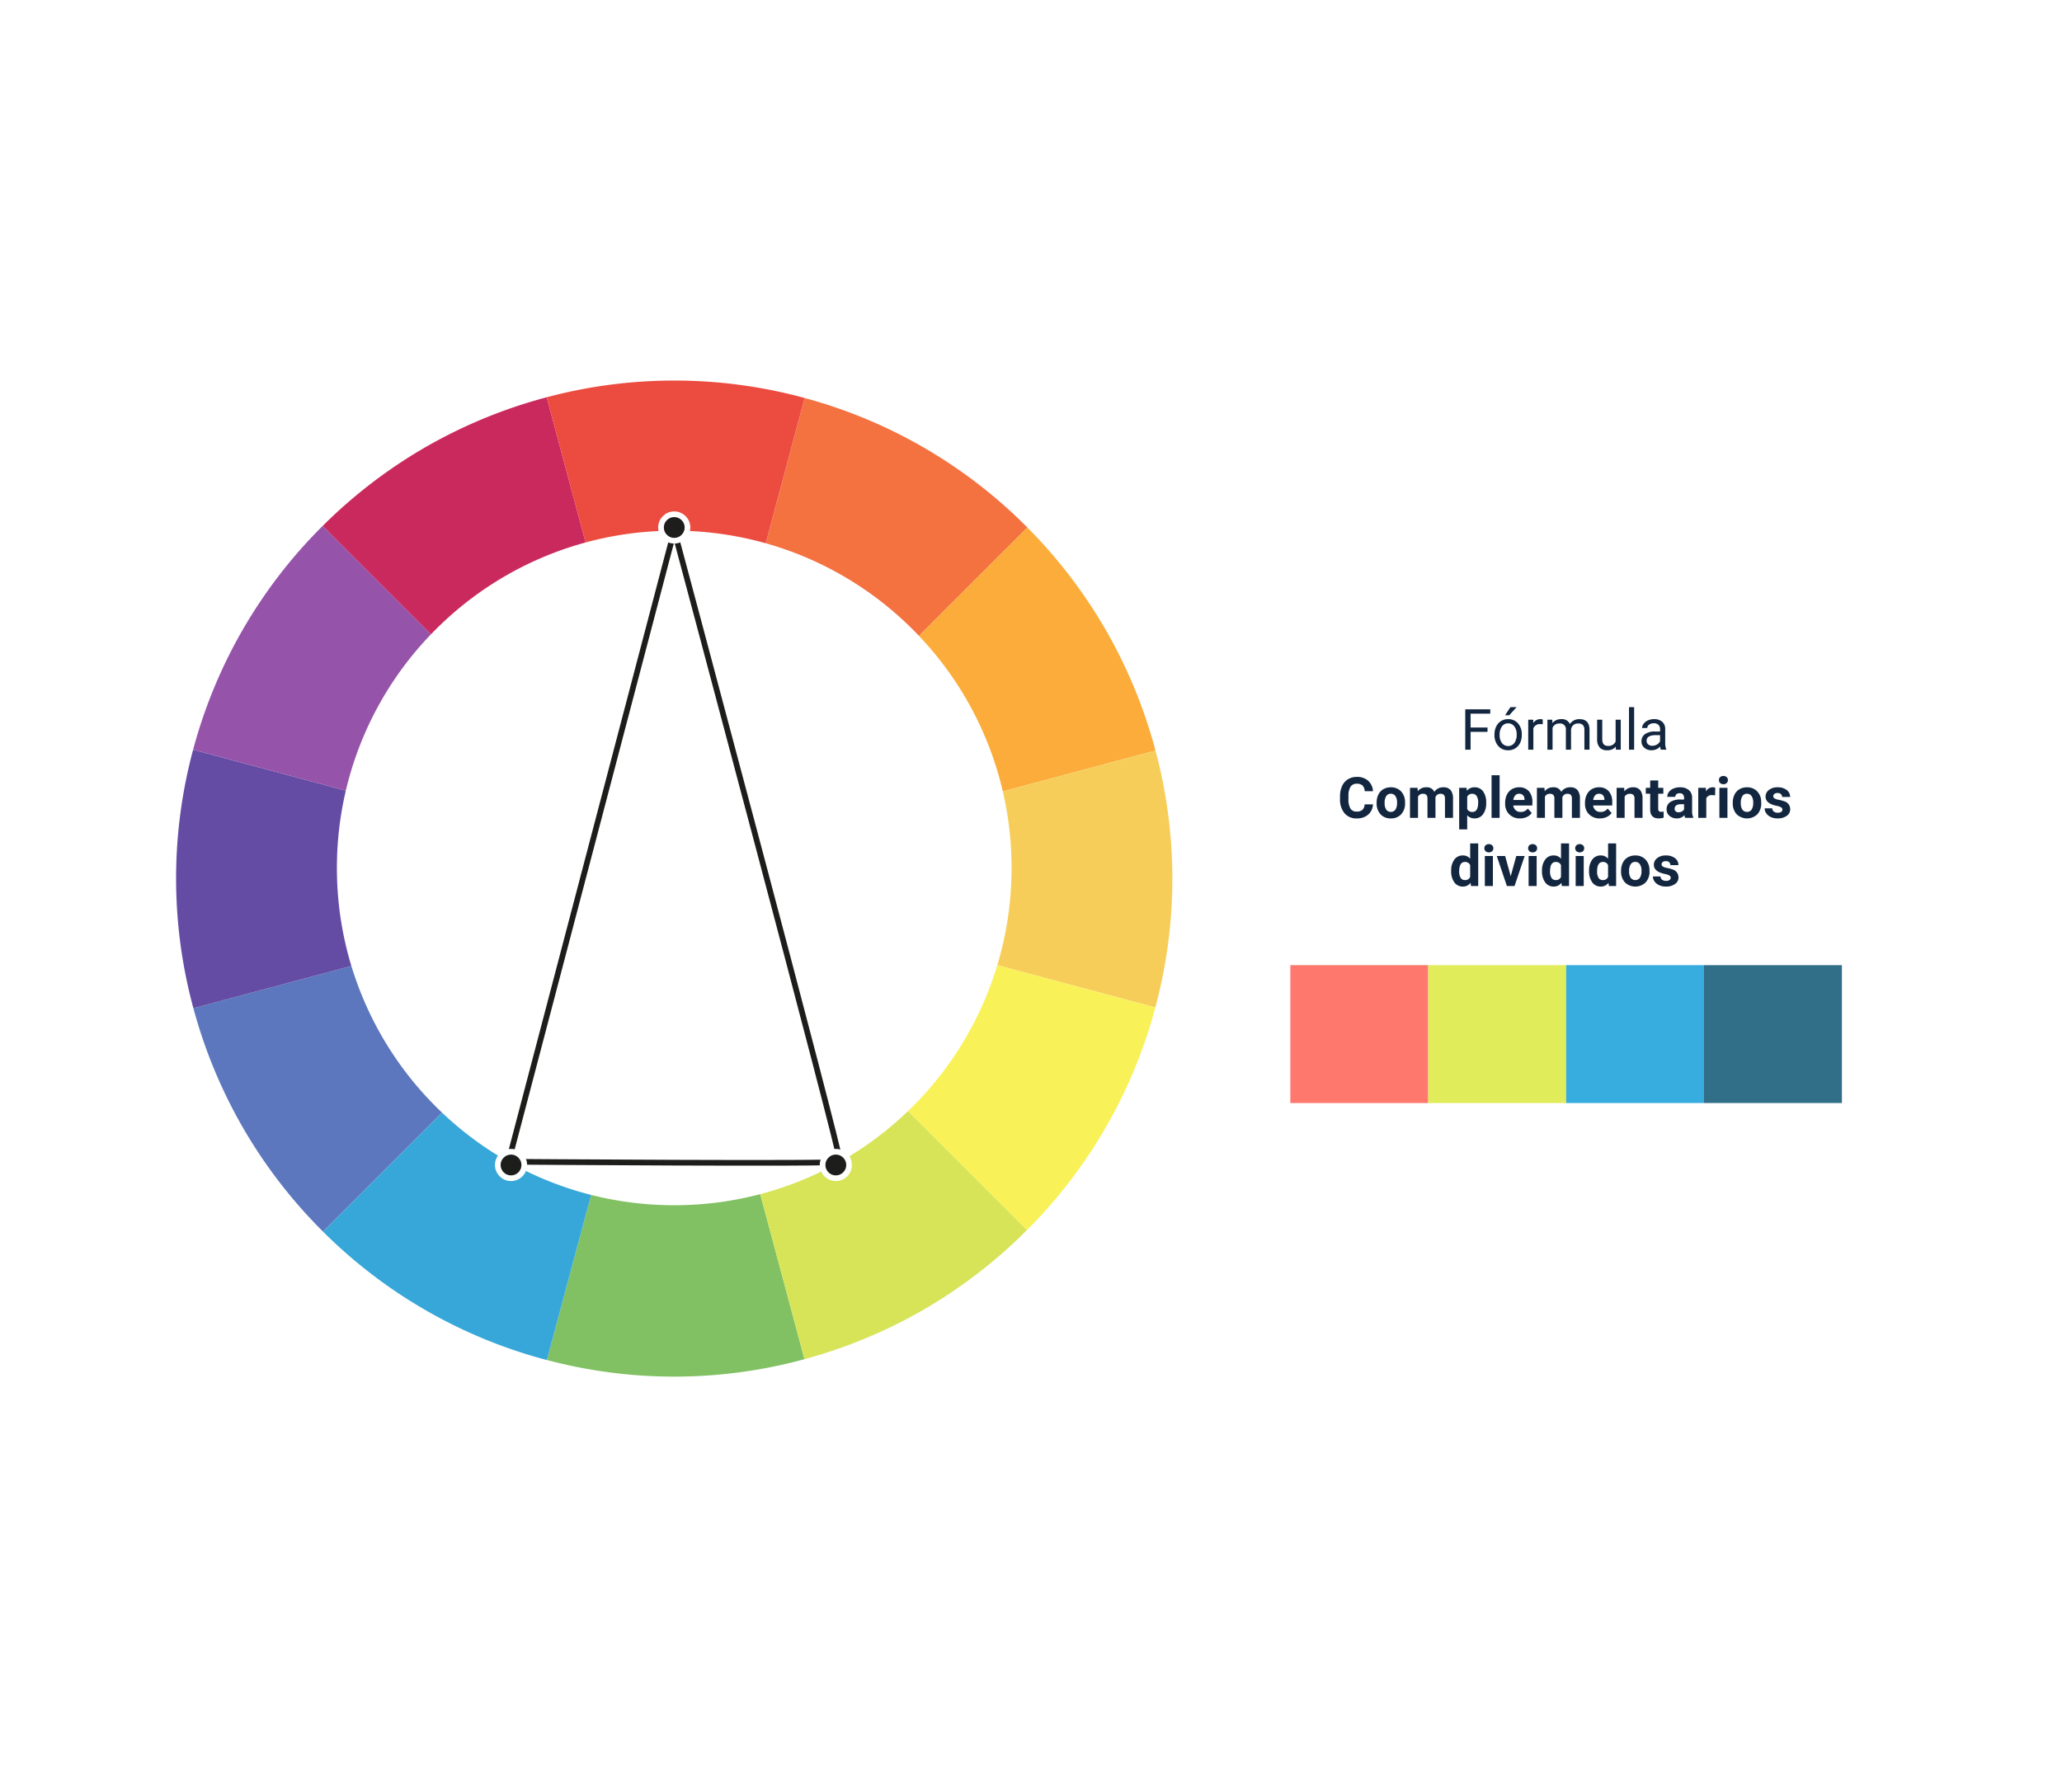 <svg xmlns="http://www.w3.org/2000/svg" xmlns:xlink="http://www.w3.org/1999/xlink" width="726" height="631" viewBox="0 0 726 631"><defs><filter id="a" x="0" y="0" width="726" height="631" filterUnits="userSpaceOnUse"><feOffset dy="3" input="SourceAlpha"/><feGaussianBlur stdDeviation="3" result="b"/><feFlood flood-opacity="0.161"/><feComposite operator="in" in2="b"/><feComposite in="SourceGraphic"/></filter><filter id="c" x="180.479" y="122.007" width="114.84" height="81.3" filterUnits="userSpaceOnUse"><feOffset input="SourceAlpha"/><feGaussianBlur stdDeviation="4" result="d"/><feFlood flood-opacity="0.702"/><feComposite operator="in" in2="d"/><feComposite in="SourceGraphic"/></filter><filter id="e" x="255.67" y="379.28" width="117.903" height="111.354" filterUnits="userSpaceOnUse"><feOffset input="SourceAlpha"/><feGaussianBlur stdDeviation="4" result="f"/><feFlood flood-opacity="0.702"/><feComposite operator="in" in2="f"/><feComposite in="SourceGraphic"/></filter><filter id="g" x="101.749" y="379.817" width="118.379" height="111.096" filterUnits="userSpaceOnUse"><feOffset input="SourceAlpha"/><feGaussianBlur stdDeviation="4" result="h"/><feFlood flood-opacity="0.702"/><feComposite operator="in" in2="h"/><feComposite in="SourceGraphic"/></filter></defs><g transform="translate(-691 -5106)"><g transform="matrix(1, 0, 0, 1, 691, 5106)" filter="url(#a)"><rect width="708" height="613" rx="14" transform="translate(9 6)" fill="#fff"/></g><path d="M-686.452,997.354l38.165-38.165a174.479,174.479,0,0,0-78.4-45.588l-13.7,51.144A118.726,118.726,0,0,1-686.452,997.354Z" transform="translate(1701.008 4332.562)" fill="#f47140"/><path d="M-646.164,1061.223l53.75-14.4a176.009,176.009,0,0,0-17.572-42.575,176.023,176.023,0,0,0-27.535-35.957l-38.165,38.165A118.516,118.516,0,0,1-646.164,1061.223Z" transform="translate(1690.242 4323.463)" fill="#fbac3a"/><path d="M-586.909,1062.494l-53.75,14.4a119.117,119.117,0,0,1,3.075,26.96,118.769,118.769,0,0,1-5.014,34.225l55.637,14.908A174.5,174.5,0,0,0-586.909,1062.494Z" transform="translate(1684.737 4307.79)" fill="#f7cd5a"/><path d="M-648.878,1153.168a118.744,118.744,0,0,1-31.463,51.409l41.9,41.9a174.486,174.486,0,0,0,45.2-78.4Z" transform="translate(1691.017 4292.703)" fill="#f9f158"/><path d="M-788,1253.805a118.98,118.98,0,0,1-29.258-3.635l-15.577,58.135a174.487,174.487,0,0,0,90.693-.28l-15.574-58.121A118.972,118.972,0,0,1-788,1253.805Z" transform="translate(1716.389 4276.608)" fill="#81c163"/><path d="M-926.516,1153.495l-55.623,14.9a176.021,176.021,0,0,0,17.426,42.026,175.975,175.975,0,0,0,28.232,36.651l41.907-41.907A118.766,118.766,0,0,1-926.516,1153.495Z" transform="translate(1741.229 4292.649)" fill="#5c77bd"/><path d="M-932.827,1103.8a119.113,119.113,0,0,1,3.142-27.237l-53.764-14.406a174.478,174.478,0,0,0,.094,91.044l55.623-14.9A118.736,118.736,0,0,1-932.827,1103.8Z" transform="translate(1742.445 4307.845)" fill="#644ca5"/><path d="M-898.5,1005.783l-38.153-38.153a174.487,174.487,0,0,0-45.6,78.8l53.764,14.406A118.534,118.534,0,0,1-898.5,1005.783Z" transform="translate(1741.248 4323.573)" fill="#9653aa"/><path d="M-834.966,964.414l-13.7-51.134a176.023,176.023,0,0,0-42.776,17.625,176.047,176.047,0,0,0-36.1,27.682l38.153,38.153A118.672,118.672,0,0,1-834.966,964.414Z" transform="translate(1732.146 4332.615)" fill="#ca295d"/><rect width="48.552" height="48.552" transform="translate(1145.308 5445.871)" fill="#fe786e"/><rect width="48.552" height="48.552" transform="translate(1193.86 5445.871)" fill="#e0ec59"/><rect width="48.552" height="48.552" transform="translate(1242.412 5445.871)" fill="#37acdf"/><rect width="48.552" height="48.552" transform="translate(1290.964 5445.871)" fill="#316e88"/><g transform="matrix(1, 0, 0, 1, 691, 5106)" filter="url(#c)"><path d="M-788.018,959.088a118.876,118.876,0,0,1,32.229,4.428l13.7-51.144c-.183-.05-.361-.112-.545-.161a174.5,174.5,0,0,0-90.295-.107l13.7,51.134A118.858,118.858,0,0,1-788.018,959.088Z" transform="translate(1025.4 -772.21)" fill="#ec4c40"/></g><g transform="matrix(1, 0, 0, 1, 691, 5106)" filter="url(#e)"><path d="M-690.721,1214.837a118.592,118.592,0,0,1-52.005,29.233l15.574,58.121a176.044,176.044,0,0,0,41.824-17.372,175.989,175.989,0,0,0,36.5-28.085Z" transform="translate(1010.4 -823.56)" fill="#d7e458"/></g><g transform="matrix(1, 0, 0, 1, 691, 5106)" filter="url(#g)"><path d="M-885.461,1215.482l-41.907,41.907a174.488,174.488,0,0,0,78.25,45.056c.184.049.368.085.553.133l15.577-58.135A118.554,118.554,0,0,1-885.461,1215.482Z" transform="translate(1041.12 -823.66)" fill="#37a7d9"/></g><g transform="translate(866.267 5287.091)"><path d="M-790.7,969.64l-58.364,222.222s115.866.865,116.731,0S-790.7,969.64-790.7,969.64Z" transform="translate(852.822 -963.853)" fill="none" stroke="#1d1d1b" stroke-miterlimit="10" stroke-width="2"/><circle cx="4.66" cy="4.66" r="4.66" transform="translate(57.465)" fill="#1d1d1b" stroke="#fff" stroke-miterlimit="10" stroke-width="2"/><circle cx="4.66" cy="4.66" r="4.66" transform="translate(114.355 224.49)" fill="#1d1d1b" stroke="#fff" stroke-miterlimit="10" stroke-width="2"/><circle cx="4.66" cy="4.66" r="4.66" transform="translate(0 224.49)" fill="#1d1d1b" stroke="#fff" stroke-miterlimit="10" stroke-width="2"/></g><path d="M71.734,14.721H65.768V21H63.893V6.781H72.7V8.314H65.768v4.873h5.967Zm2.451.9a6.241,6.241,0,0,1,.61-2.793,4.553,4.553,0,0,1,1.7-1.914,4.626,4.626,0,0,1,2.485-.674,4.456,4.456,0,0,1,3.491,1.494A5.748,5.748,0,0,1,83.8,15.707v.127a6.3,6.3,0,0,1-.591,2.769,4.486,4.486,0,0,1-1.689,1.909A4.679,4.679,0,0,1,79,21.2,4.445,4.445,0,0,1,75.519,19.7a5.719,5.719,0,0,1-1.333-3.955ZM76,15.834a4.52,4.52,0,0,0,.815,2.822,2.763,2.763,0,0,0,4.37-.015A4.943,4.943,0,0,0,82,15.619a4.513,4.513,0,0,0-.825-2.817,2.623,2.623,0,0,0-2.192-1.079,2.594,2.594,0,0,0-2.158,1.064A4.906,4.906,0,0,0,76,15.834ZM79.8,6h2.188L79.371,8.871l-1.455,0Zm11.377,6.055a5.414,5.414,0,0,0-.889-.068A2.381,2.381,0,0,0,87.877,13.5V21H86.07V10.434h1.758l.029,1.221a2.813,2.813,0,0,1,2.52-1.416,1.846,1.846,0,0,1,.8.137Zm3.359-1.621.049,1.172a3.9,3.9,0,0,1,3.135-1.367,3.021,3.021,0,0,1,3.018,1.7,4,4,0,0,1,1.372-1.23,4.052,4.052,0,0,1,2-.469q3.477,0,3.535,3.682V21h-1.807V14.027a2.426,2.426,0,0,0-.518-1.694,2.279,2.279,0,0,0-1.738-.562,2.4,2.4,0,0,0-1.67.6,2.436,2.436,0,0,0-.771,1.616V21H99.322V14.076a2.016,2.016,0,0,0-2.256-2.3,2.417,2.417,0,0,0-2.432,1.514V21H92.828V10.434Zm22.354,9.521a3.837,3.837,0,0,1-3.1,1.24,3.285,3.285,0,0,1-2.573-.981,4.248,4.248,0,0,1-.894-2.905V10.434h1.807V17.26q0,2.4,1.953,2.4a2.7,2.7,0,0,0,2.754-1.543V10.434h1.807V21H116.93ZM123.355,21h-1.807V6h1.807Zm9.414,0a3.8,3.8,0,0,1-.254-1.113,4.031,4.031,0,0,1-3.008,1.309,3.73,3.73,0,0,1-2.563-.884,2.859,2.859,0,0,1-1-2.241,2.987,2.987,0,0,1,1.255-2.563,5.916,5.916,0,0,1,3.53-.913h1.758v-.83a2.029,2.029,0,0,0-.566-1.509,2.276,2.276,0,0,0-1.67-.562,2.634,2.634,0,0,0-1.621.488,1.439,1.439,0,0,0-.654,1.182h-1.816a2.493,2.493,0,0,1,.562-1.528,3.832,3.832,0,0,1,1.523-1.167,5.125,5.125,0,0,1,2.114-.43,4.177,4.177,0,0,1,2.861.913,3.294,3.294,0,0,1,1.074,2.515v4.863a5.946,5.946,0,0,0,.371,2.314V21Zm-3-1.377a3.175,3.175,0,0,0,1.611-.439,2.658,2.658,0,0,0,1.1-1.143V15.873H131.07q-3.32,0-3.32,1.943a1.645,1.645,0,0,0,.566,1.328A2.177,2.177,0,0,0,129.771,19.623ZM31.393,40.264A5.031,5.031,0,0,1,29.7,43.877,5.951,5.951,0,0,1,25.67,45.2a5.351,5.351,0,0,1-4.3-1.841A7.548,7.548,0,0,1,19.8,38.3v-.869a8.523,8.523,0,0,1,.723-3.613,5.416,5.416,0,0,1,2.065-2.4,5.786,5.786,0,0,1,3.12-.835A5.8,5.8,0,0,1,29.674,31.9a5.407,5.407,0,0,1,1.738,3.7h-2.93a2.97,2.97,0,0,0-.767-2,2.839,2.839,0,0,0-2.007-.62,2.489,2.489,0,0,0-2.192,1.05,5.883,5.883,0,0,0-.747,3.257v1.074a6.3,6.3,0,0,0,.7,3.369,2.443,2.443,0,0,0,2.2,1.064,2.892,2.892,0,0,0,2.026-.62,2.8,2.8,0,0,0,.767-1.919Zm1.3-.645a6.267,6.267,0,0,1,.605-2.8,4.432,4.432,0,0,1,1.743-1.9,5.086,5.086,0,0,1,2.642-.674,4.812,4.812,0,0,1,3.491,1.309A5.252,5.252,0,0,1,42.682,39.1l.02.723a5.523,5.523,0,0,1-1.357,3.9A4.718,4.718,0,0,1,37.7,45.2a4.742,4.742,0,0,1-3.647-1.465,5.62,5.62,0,0,1-1.362-3.984Zm2.822.2a3.95,3.95,0,0,0,.566,2.3,2.035,2.035,0,0,0,3.223.01,4.322,4.322,0,0,0,.576-2.518,3.91,3.91,0,0,0-.576-2.289,1.873,1.873,0,0,0-1.621-.812,1.842,1.842,0,0,0-1.6.807A4.395,4.395,0,0,0,35.514,39.819Zm11.572-5.386.088,1.182a3.713,3.713,0,0,1,3.037-1.377,2.818,2.818,0,0,1,2.8,1.611,3.628,3.628,0,0,1,3.174-1.611,3.152,3.152,0,0,1,2.559,1,4.6,4.6,0,0,1,.84,3.013V45H56.754V38.262a2.012,2.012,0,0,0-.352-1.313,1.558,1.558,0,0,0-1.24-.415A1.761,1.761,0,0,0,53.4,37.744L53.414,45H50.592V38.271a1.988,1.988,0,0,0-.361-1.328,1.573,1.573,0,0,0-1.23-.41,1.829,1.829,0,0,0-1.738,1V45H44.439V34.434Zm24.18,5.381a6.337,6.337,0,0,1-1.108,3.911,3.554,3.554,0,0,1-2.993,1.47,3.292,3.292,0,0,1-2.588-1.113v4.98H61.754V34.434h2.617l.1,1.035a3.317,3.317,0,0,1,2.676-1.23,3.578,3.578,0,0,1,3.037,1.445,6.509,6.509,0,0,1,1.084,3.984Zm-2.822-.205a4.159,4.159,0,0,0-.522-2.275,1.7,1.7,0,0,0-1.519-.8,1.848,1.848,0,0,0-1.826,1.016v4.326a1.879,1.879,0,0,0,1.846,1.045Q68.443,42.92,68.443,39.609ZM75.992,45H73.16V30h2.832Zm7.188.2A5.187,5.187,0,0,1,79.4,43.77a5.068,5.068,0,0,1-1.46-3.8V39.7a6.383,6.383,0,0,1,.615-2.847,4.515,4.515,0,0,1,1.743-1.934,4.893,4.893,0,0,1,2.573-.679,4.385,4.385,0,0,1,3.413,1.367,5.555,5.555,0,0,1,1.245,3.877v1.152H80.8a2.622,2.622,0,0,0,.825,1.66,2.494,2.494,0,0,0,1.743.625,3.046,3.046,0,0,0,2.549-1.182L87.3,43.291a4.237,4.237,0,0,1-1.719,1.4A5.639,5.639,0,0,1,83.18,45.2Zm-.322-8.682a1.764,1.764,0,0,0-1.362.569,2.946,2.946,0,0,0-.669,1.628h3.926v-.226a2.1,2.1,0,0,0-.508-1.457A1.819,1.819,0,0,0,82.857,36.514Zm8.916-2.08.088,1.182A3.713,3.713,0,0,1,94.9,34.238a2.818,2.818,0,0,1,2.8,1.611,3.628,3.628,0,0,1,3.174-1.611,3.152,3.152,0,0,1,2.559,1,4.6,4.6,0,0,1,.84,3.013V45h-2.832V38.262a2.012,2.012,0,0,0-.352-1.313,1.558,1.558,0,0,0-1.24-.415,1.761,1.761,0,0,0-1.758,1.211L98.1,45H95.279V38.271a1.988,1.988,0,0,0-.361-1.328,1.573,1.573,0,0,0-1.23-.41,1.829,1.829,0,0,0-1.738,1V45H89.127V34.434ZM111.3,45.2a5.187,5.187,0,0,1-3.784-1.426,5.068,5.068,0,0,1-1.46-3.8V39.7a6.383,6.383,0,0,1,.615-2.847,4.515,4.515,0,0,1,1.743-1.934,4.893,4.893,0,0,1,2.573-.679,4.385,4.385,0,0,1,3.413,1.367,5.555,5.555,0,0,1,1.245,3.877v1.152h-6.729a2.622,2.622,0,0,0,.825,1.66,2.494,2.494,0,0,0,1.743.625,3.046,3.046,0,0,0,2.549-1.182l1.387,1.553a4.237,4.237,0,0,1-1.719,1.4A5.639,5.639,0,0,1,111.3,45.2Zm-.322-8.682a1.764,1.764,0,0,0-1.362.569,2.946,2.946,0,0,0-.669,1.628h3.926v-.226a2.1,2.1,0,0,0-.508-1.457A1.819,1.819,0,0,0,110.982,36.514Zm8.867-2.08.088,1.221a3.689,3.689,0,0,1,3.037-1.416,3.066,3.066,0,0,1,2.5.986,4.6,4.6,0,0,1,.84,2.949V45h-2.822V38.242a1.831,1.831,0,0,0-.391-1.3,1.749,1.749,0,0,0-1.3-.405,1.942,1.942,0,0,0-1.787,1.016V45h-2.822V34.434Zm11.982-2.6v2.6h1.807V36.5h-1.807v5.273a1.259,1.259,0,0,0,.225.84,1.128,1.128,0,0,0,.859.254,4.5,4.5,0,0,0,.83-.068v2.139a5.81,5.81,0,0,1-1.709.254q-2.969,0-3.027-3V36.5h-1.543v-2.07h1.543v-2.6ZM141.334,45a3.134,3.134,0,0,1-.283-.947,3.415,3.415,0,0,1-2.666,1.143,3.752,3.752,0,0,1-2.573-.9,2.889,2.889,0,0,1-1.021-2.266,2.986,2.986,0,0,1,1.245-2.578,6.144,6.144,0,0,1,3.6-.908h1.3v-.605a1.741,1.741,0,0,0-.376-1.172,1.479,1.479,0,0,0-1.187-.439,1.682,1.682,0,0,0-1.118.342,1.161,1.161,0,0,0-.405.938h-2.822a2.835,2.835,0,0,1,.566-1.7,3.744,3.744,0,0,1,1.6-1.226,5.837,5.837,0,0,1,2.324-.444,4.611,4.611,0,0,1,3.1.981,3.433,3.433,0,0,1,1.147,2.759v4.58a5.052,5.052,0,0,0,.42,2.275V45ZM139,43.037a2.431,2.431,0,0,0,1.152-.278,1.828,1.828,0,0,0,.781-.747V40.2h-1.055q-2.119,0-2.256,1.465l-.01.166a1.13,1.13,0,0,0,.371.869A1.441,1.441,0,0,0,139,43.037Zm12.871-5.957A7.667,7.667,0,0,0,150.855,37a2.067,2.067,0,0,0-2.1,1.084V45h-2.822V34.434H148.6l.078,1.26a2.615,2.615,0,0,1,2.354-1.455,2.957,2.957,0,0,1,.879.127ZM156.207,45h-2.832V34.434h2.832Zm-3-13.3a1.39,1.39,0,0,1,.425-1.045,1.831,1.831,0,0,1,2.31,0,1.491,1.491,0,0,1,0,2.1,1.81,1.81,0,0,1-2.295,0A1.386,1.386,0,0,1,153.209,31.7Zm4.883,7.92a6.267,6.267,0,0,1,.605-2.8,4.432,4.432,0,0,1,1.743-1.9,5.086,5.086,0,0,1,2.642-.674,4.812,4.812,0,0,1,3.491,1.309,5.252,5.252,0,0,1,1.509,3.555l.02.723a5.523,5.523,0,0,1-1.357,3.9,5.261,5.261,0,0,1-7.29,0,5.62,5.62,0,0,1-1.362-3.984Zm2.822.2a3.95,3.95,0,0,0,.566,2.3,2.035,2.035,0,0,0,3.223.01,4.322,4.322,0,0,0,.576-2.518,3.91,3.91,0,0,0-.576-2.289,1.873,1.873,0,0,0-1.621-.812,1.842,1.842,0,0,0-1.6.807A4.395,4.395,0,0,0,160.914,39.819Zm14.648,2.261a.909.909,0,0,0-.513-.815,5.824,5.824,0,0,0-1.646-.532q-3.77-.791-3.77-3.2a2.9,2.9,0,0,1,1.167-2.349,4.708,4.708,0,0,1,3.052-.942,5.067,5.067,0,0,1,3.218.947,2.985,2.985,0,0,1,1.206,2.461h-2.822a1.366,1.366,0,0,0-.391-1,1.653,1.653,0,0,0-1.221-.4,1.689,1.689,0,0,0-1.1.322,1.017,1.017,0,0,0-.391.82.87.87,0,0,0,.444.757,4.571,4.571,0,0,0,1.5.5,12.243,12.243,0,0,1,1.777.474,2.92,2.92,0,0,1,2.236,2.842,2.756,2.756,0,0,1-1.24,2.339,5.35,5.35,0,0,1-3.2.894,5.588,5.588,0,0,1-2.358-.474,3.957,3.957,0,0,1-1.616-1.3,3.018,3.018,0,0,1-.586-1.782h2.676a1.473,1.473,0,0,0,.557,1.152,2.208,2.208,0,0,0,1.387.4,2.044,2.044,0,0,0,1.226-.308A.957.957,0,0,0,175.563,42.08ZM58.937,63.639A6.368,6.368,0,0,1,60.045,59.7a3.6,3.6,0,0,1,3.032-1.465,3.236,3.236,0,0,1,2.549,1.152V54h2.832V69H65.909l-.137-1.123A3.321,3.321,0,0,1,63.058,69.2a3.587,3.587,0,0,1-2.993-1.47A6.573,6.573,0,0,1,58.937,63.639Zm2.822.21a4.171,4.171,0,0,0,.518,2.279,1.686,1.686,0,0,0,1.5.792,1.888,1.888,0,0,0,1.846-1.105V61.638A1.861,1.861,0,0,0,63.8,60.533Q61.759,60.533,61.759,63.849ZM73.624,69H70.792V58.434h2.832Zm-3-13.3a1.39,1.39,0,0,1,.425-1.045,1.831,1.831,0,0,1,2.31,0,1.491,1.491,0,0,1,0,2.1,1.81,1.81,0,0,1-2.295,0A1.386,1.386,0,0,1,70.626,55.7ZM79.9,65.553l1.963-7.119h2.949L81.251,69h-2.7L74.991,58.434H77.94ZM89.034,69H86.2V58.434h2.832Zm-3-13.3a1.39,1.39,0,0,1,.425-1.045,1.831,1.831,0,0,1,2.31,0,1.491,1.491,0,0,1,0,2.1,1.81,1.81,0,0,1-2.295,0A1.386,1.386,0,0,1,86.036,55.7Zm4.883,7.939A6.368,6.368,0,0,1,92.027,59.7a3.6,3.6,0,0,1,3.032-1.465,3.236,3.236,0,0,1,2.549,1.152V54h2.832V69H97.892l-.137-1.123A3.321,3.321,0,0,1,95.04,69.2a3.587,3.587,0,0,1-2.993-1.47A6.573,6.573,0,0,1,90.919,63.639Zm2.822.21a4.171,4.171,0,0,0,.518,2.279,1.686,1.686,0,0,0,1.5.792,1.888,1.888,0,0,0,1.846-1.105V61.638a1.861,1.861,0,0,0-1.826-1.105Q93.741,60.533,93.741,63.849ZM105.606,69h-2.832V58.434h2.832Zm-3-13.3a1.39,1.39,0,0,1,.425-1.045,1.831,1.831,0,0,1,2.31,0,1.491,1.491,0,0,1,0,2.1,1.81,1.81,0,0,1-2.295,0A1.386,1.386,0,0,1,102.608,55.7Zm4.883,7.939A6.368,6.368,0,0,1,108.6,59.7a3.6,3.6,0,0,1,3.032-1.465,3.236,3.236,0,0,1,2.549,1.152V54h2.832V69h-2.549l-.137-1.123a3.321,3.321,0,0,1-2.715,1.318,3.587,3.587,0,0,1-2.993-1.47A6.573,6.573,0,0,1,107.491,63.639Zm2.822.21a4.171,4.171,0,0,0,.518,2.279,1.686,1.686,0,0,0,1.5.792,1.888,1.888,0,0,0,1.846-1.105V61.638a1.861,1.861,0,0,0-1.826-1.105Q110.313,60.533,110.313,63.849Zm8.447-.23a6.266,6.266,0,0,1,.605-2.8,4.432,4.432,0,0,1,1.743-1.9,5.086,5.086,0,0,1,2.642-.674,4.812,4.812,0,0,1,3.491,1.309,5.252,5.252,0,0,1,1.509,3.555l.02.723a5.523,5.523,0,0,1-1.357,3.9,5.261,5.261,0,0,1-7.29,0,5.62,5.62,0,0,1-1.362-3.984Zm2.822.2a3.95,3.95,0,0,0,.566,2.3,2.035,2.035,0,0,0,3.223.01,4.322,4.322,0,0,0,.576-2.518,3.91,3.91,0,0,0-.576-2.289,1.873,1.873,0,0,0-1.621-.812,1.842,1.842,0,0,0-1.6.807A4.395,4.395,0,0,0,121.583,63.819Zm14.648,2.261a.909.909,0,0,0-.513-.815,5.824,5.824,0,0,0-1.646-.532q-3.77-.791-3.77-3.2a2.9,2.9,0,0,1,1.167-2.349,4.708,4.708,0,0,1,3.052-.942,5.067,5.067,0,0,1,3.218.947,2.985,2.985,0,0,1,1.206,2.461h-2.822a1.366,1.366,0,0,0-.391-1,1.653,1.653,0,0,0-1.221-.4,1.689,1.689,0,0,0-1.1.322,1.017,1.017,0,0,0-.391.82.87.87,0,0,0,.444.757,4.571,4.571,0,0,0,1.5.5,12.243,12.243,0,0,1,1.777.474,2.92,2.92,0,0,1,2.236,2.842,2.756,2.756,0,0,1-1.24,2.339,5.35,5.35,0,0,1-3.2.894,5.588,5.588,0,0,1-2.358-.474,3.957,3.957,0,0,1-1.616-1.3,3.018,3.018,0,0,1-.586-1.782h2.676a1.473,1.473,0,0,0,.557,1.152,2.208,2.208,0,0,0,1.387.4,2.044,2.044,0,0,0,1.226-.308A.957.957,0,0,0,136.231,66.08Z" transform="translate(1143 5349)" fill="#12263f"/></g></svg>